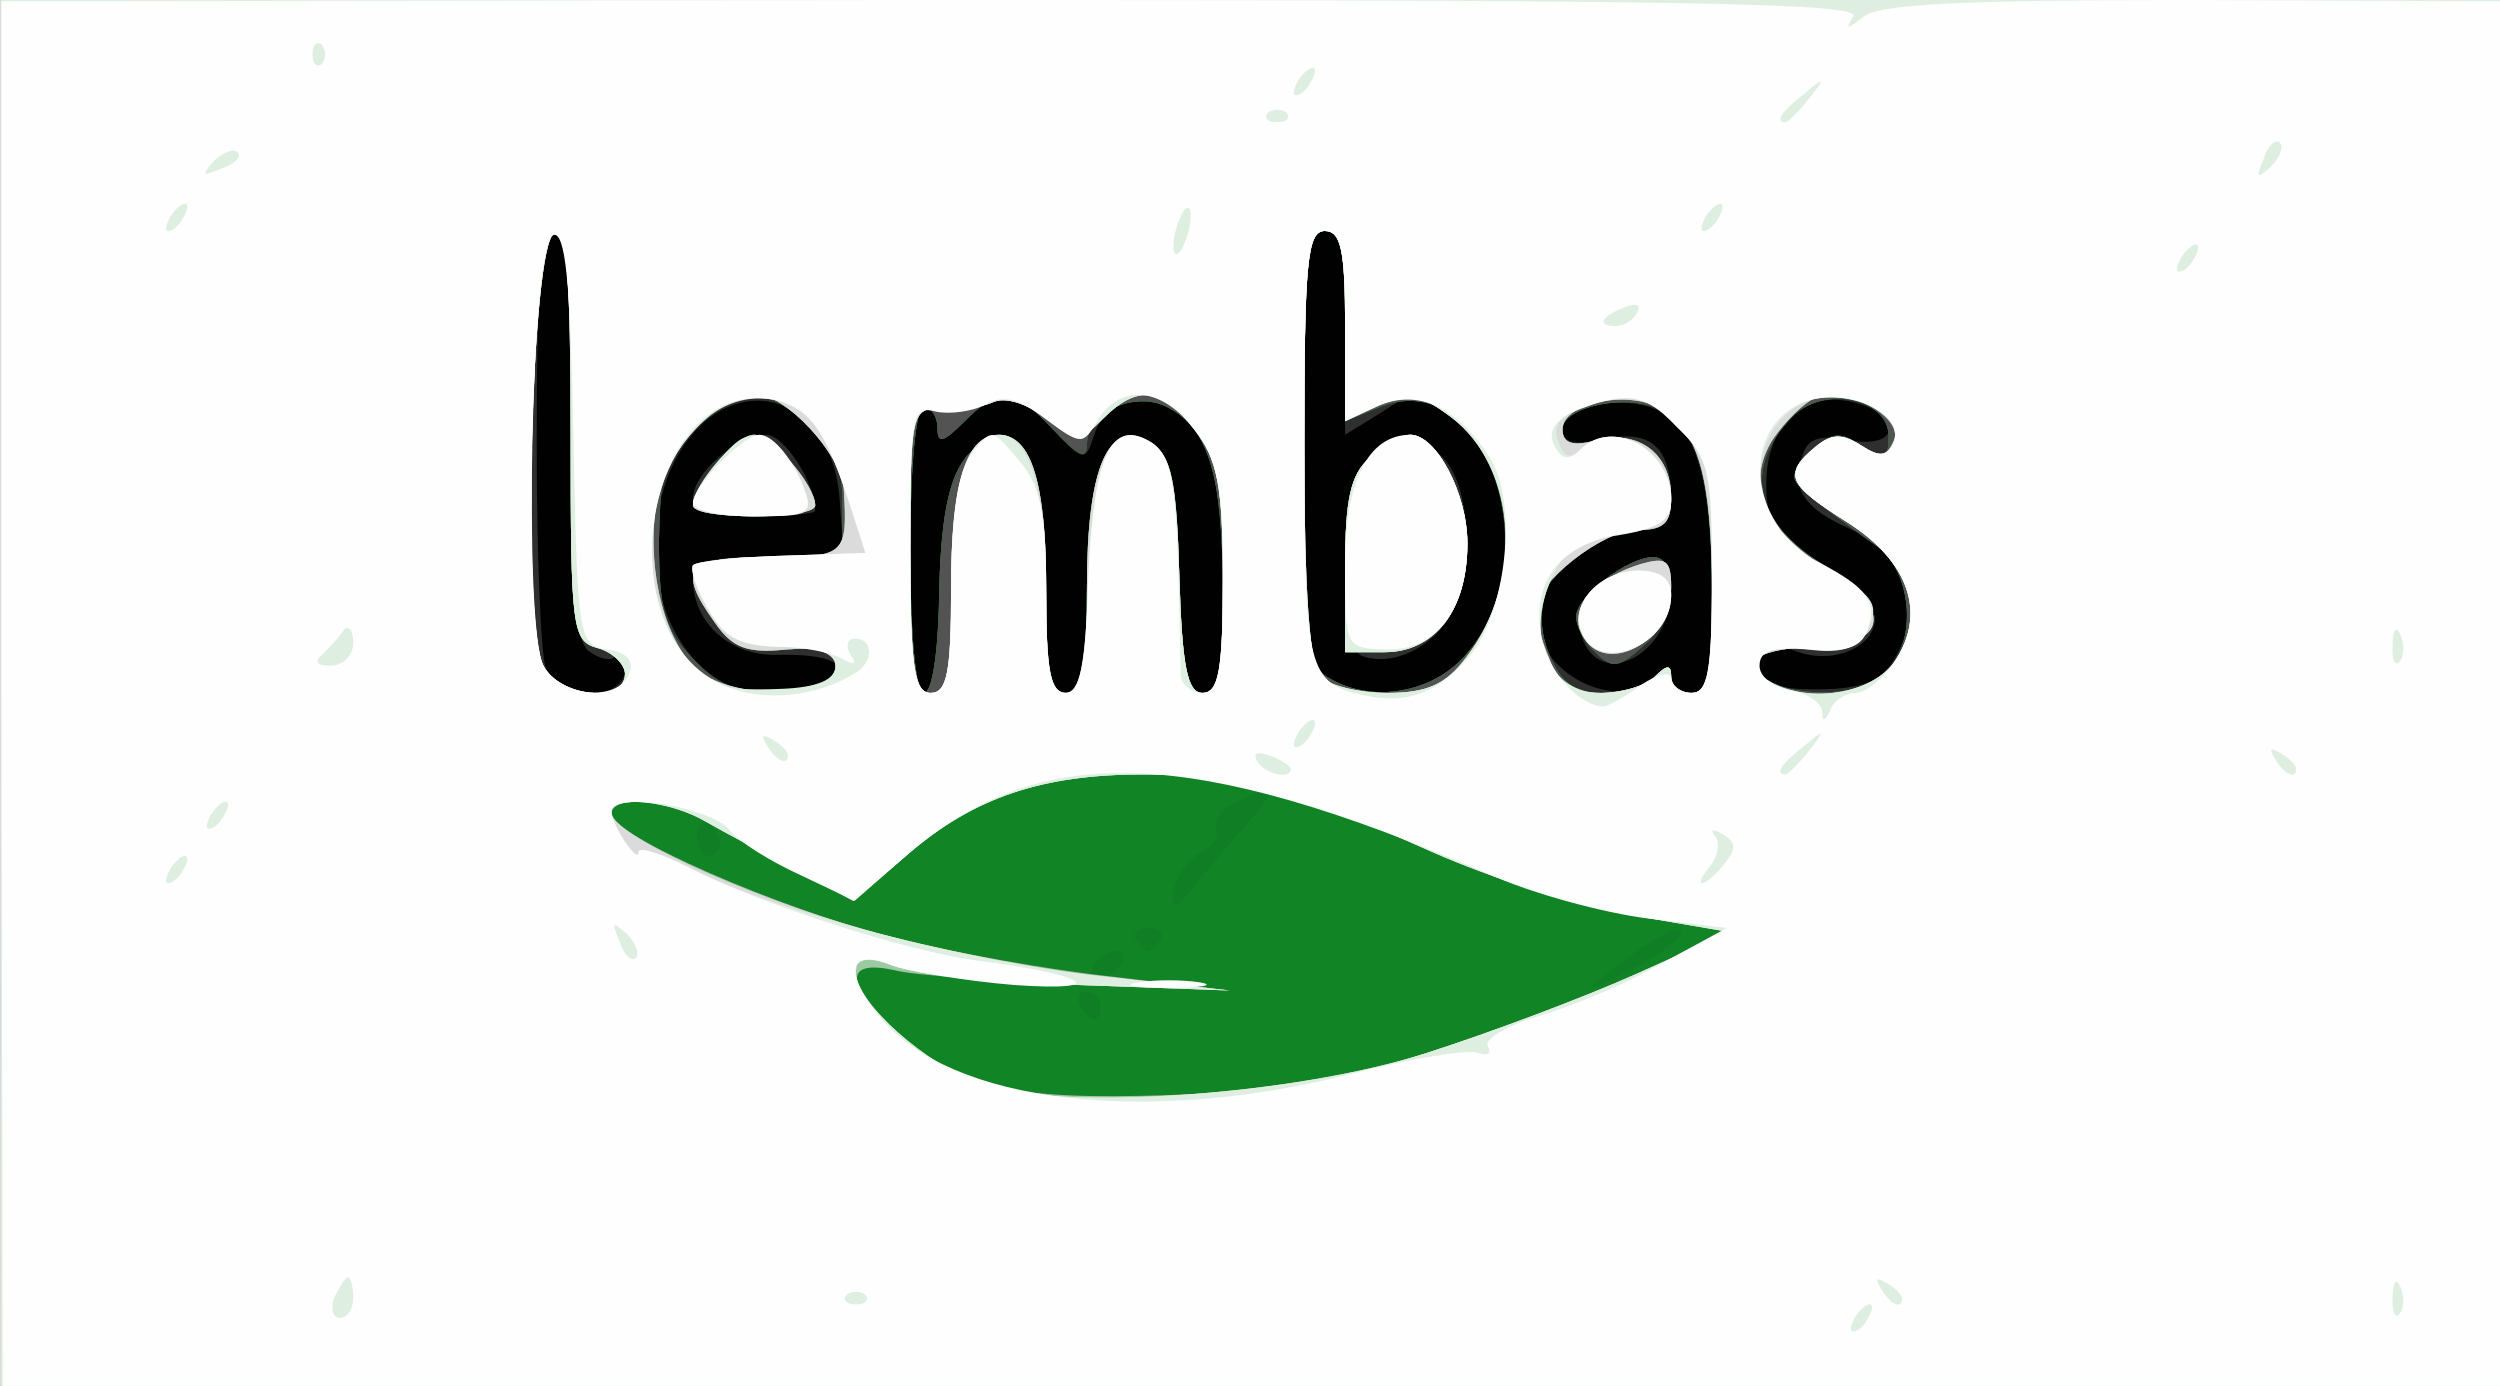 <!DOCTYPE svg PUBLIC "-//W3C//DTD SVG 20010904//EN" "http://www.w3.org/TR/2001/REC-SVG-20010904/DTD/svg10.dtd">
<svg version="1.0" xmlns="http://www.w3.org/2000/svg" width="184px" height="102px" viewBox="0 0 1840 1020" preserveAspectRatio="xMidYMid meet">
<rect x="0" y="0" width="1840" height="1020" fill="#808080" stroke="none"/>
<g id="layer101" fill="#010101" stroke="none">
 <path d="M0 510 l0 -510 920 0 920 0 0 510 0 510 -920 0 -920 0 0 -510z"/>
 </g>
<g id="layer102" fill="#2f2f2f" stroke="none">
 <path d="M0 510 l0 -510 920 0 920 0 0 510 0 510 -920 0 -920 0 0 -510z m460 -17 c0 -9 -3 -13 -7 -10 -3 4 -12 2 -20 -4 -10 -9 -13 -48 -13 -161 0 -115 -3 -149 -12 -145 -10 3 -13 42 -13 153 0 82 3 157 7 167 10 23 58 23 58 0z m149 8 c18 -12 2 -20 -37 -19 -34 1 -61 -23 -62 -54 0 -15 9 -18 56 -18 l55 0 -3 -42 c-6 -86 -91 -100 -125 -21 -31 76 7 163 71 163 17 0 37 -4 45 -9z m82 -53 c1 -78 9 -108 32 -122 31 -19 47 17 47 106 0 63 3 78 15 78 12 0 15 -15 15 -78 0 -89 16 -125 47 -106 15 9 19 27 21 98 2 67 6 86 17 86 12 0 15 -16 15 -74 0 -41 -4 -86 -10 -100 -18 -47 -72 -57 -85 -15 -6 19 -8 19 -30 -5 -29 -31 -39 -32 -65 -6 -16 16 -20 17 -20 5 0 -8 -4 -15 -10 -15 -6 0 -10 42 -10 105 0 63 4 105 10 105 6 0 10 -28 11 -62z m384 38 c46 -46 43 -142 -7 -179 -25 -19 -28 -19 -52 -3 l-26 16 0 -75 c0 -60 -3 -75 -15 -75 -13 0 -15 24 -15 160 0 141 2 160 18 169 30 18 72 12 97 -13z m143 12 c9 -9 12 -9 12 0 0 7 7 12 15 12 12 0 15 -14 15 -64 0 -87 -9 -125 -34 -141 -25 -16 -76 -9 -76 11 0 10 9 12 31 7 34 -7 49 6 49 45 0 17 -6 22 -25 22 -27 0 -75 40 -75 62 0 43 60 74 88 46z m180 -20 c17 -36 2 -72 -37 -89 -34 -15 -44 -31 -34 -55 4 -12 14 -14 34 -10 38 7 40 -19 3 -28 -36 -9 -64 17 -64 60 0 28 6 38 40 59 22 14 40 32 40 40 0 21 -30 34 -56 25 -16 -6 -24 -5 -28 5 -6 18 10 24 54 22 27 -2 38 -8 48 -29z"/>
 <path d="M510 367 c0 -19 33 -47 54 -47 13 0 36 35 36 56 0 2 -20 4 -45 4 -31 0 -45 -4 -45 -13z"/>
 <path d="M1003 483 c-9 -3 -13 -26 -13 -67 0 -48 4 -67 18 -79 24 -22 35 -21 55 1 21 23 22 90 2 119 -15 22 -42 33 -62 26z"/>
 <path d="M1164 468 c-5 -16 -1 -27 16 -40 31 -25 50 -23 50 6 0 48 -53 75 -66 34z"/>
 </g>
<g id="layer103" fill="#107e24" stroke="none">
 <path d="M0 510 l0 -510 920 0 920 0 0 510 0 510 -920 0 -920 0 0 -510z m460 -14 c0 -7 -9 -16 -20 -19 -19 -5 -20 -14 -20 -157 0 -117 -3 -151 -12 -148 -17 6 -24 289 -8 318 12 23 60 28 60 6z m155 -6 c0 -11 -9 -14 -36 -12 -29 3 -40 -1 -53 -20 -28 -39 -21 -48 39 -48 l55 0 0 -39 c0 -31 -6 -44 -26 -60 -34 -27 -47 -26 -81 3 -24 21 -27 31 -28 84 0 51 4 65 25 87 20 21 32 25 65 23 27 -2 40 -8 40 -18z m76 -42 c1 -78 9 -108 32 -122 31 -19 47 17 47 106 0 63 3 78 15 78 12 0 15 -15 15 -78 0 -89 16 -125 47 -106 15 9 19 27 21 98 2 67 6 86 17 86 12 0 15 -16 15 -74 0 -85 -10 -120 -40 -136 -24 -13 -60 3 -60 27 0 12 -6 9 -25 -11 -29 -31 -39 -32 -65 -6 -16 16 -20 17 -20 5 0 -8 -4 -15 -10 -15 -6 0 -10 42 -10 105 0 63 4 105 10 105 6 0 10 -28 11 -62z m384 38 c68 -68 22 -217 -58 -187 l-27 11 0 -70 c0 -56 -3 -70 -15 -70 -13 0 -15 24 -15 160 0 141 2 160 18 169 30 18 72 12 97 -13z m143 12 c9 -9 12 -9 12 0 0 7 7 12 15 12 12 0 15 -15 15 -74 0 -83 -10 -120 -37 -134 -24 -13 -73 -3 -73 14 0 10 7 13 25 8 31 -8 55 10 55 42 0 18 -6 24 -21 24 -54 0 -88 45 -69 91 9 22 19 29 39 29 15 0 32 -5 39 -12z m172 -4 c22 -26 16 -76 -10 -93 -13 -9 -33 -24 -44 -33 -20 -16 -20 -17 -3 -35 14 -15 21 -16 37 -5 17 11 20 10 20 -7 0 -28 -48 -38 -71 -14 -36 37 -28 77 22 108 51 33 50 60 -4 61 -42 1 -58 11 -37 24 23 15 76 12 90 -6z"/>
 <path d="M510 372 c0 -15 32 -52 45 -52 13 0 45 37 45 52 0 5 -20 8 -45 8 -25 0 -45 -3 -45 -8z"/>
 <path d="M990 417 c0 -49 4 -68 18 -80 10 -10 24 -17 30 -17 19 0 42 43 42 80 0 49 -24 80 -61 80 l-29 0 0 -63z"/>
 <path d="M1172 478 c-7 -7 -12 -18 -12 -24 0 -15 38 -44 57 -44 19 0 16 45 -5 63 -22 20 -25 20 -40 5z"/>
 </g>
<g id="layer104" fill="#118526" stroke="none">
 <path d="M0 510 l0 -510 920 0 920 0 0 510 0 510 -920 0 -920 0 0 -510z m810 230 c0 -5 -5 -10 -11 -10 -5 0 -7 5 -4 10 3 6 8 10 11 10 2 0 4 -4 4 -10z m426 -51 c8 -13 -21 1 -51 26 -19 15 -18 15 12 1 17 -9 35 -21 39 -27z m-411 21 c3 -5 2 -10 -4 -10 -5 0 -13 5 -16 10 -3 6 -2 10 4 10 5 0 13 -4 16 -10z m29 -18 c3 -5 -1 -9 -9 -9 -8 0 -12 4 -9 9 3 4 7 8 9 8 2 0 6 -4 9 -8z m67 -89 c21 -25 18 -28 -12 -12 -11 5 -17 14 -14 19 3 5 -2 13 -12 18 -9 5 -18 18 -19 28 -2 16 1 14 17 -6 11 -14 29 -35 40 -47z m-391 18 c0 -6 -4 -12 -8 -15 -5 -3 -9 1 -9 9 0 8 4 15 9 15 4 0 8 -4 8 -9z m-70 -125 c0 -7 -9 -16 -20 -19 -19 -5 -20 -14 -20 -157 0 -117 -3 -151 -12 -148 -17 6 -24 289 -8 318 12 23 60 28 60 6z m155 -6 c0 -11 -9 -14 -36 -12 -29 3 -40 -1 -53 -20 -28 -39 -21 -48 39 -48 l55 0 0 -39 c0 -31 -6 -44 -26 -60 -34 -27 -47 -26 -81 3 -24 21 -27 31 -28 84 0 51 4 65 25 87 20 21 32 25 65 23 27 -2 40 -8 40 -18z m76 -42 c1 -78 9 -108 32 -122 31 -19 47 17 47 106 0 63 3 78 15 78 12 0 15 -15 15 -78 0 -89 16 -125 47 -106 15 9 19 27 21 98 2 67 6 86 17 86 12 0 15 -16 15 -74 0 -85 -10 -120 -40 -136 -24 -13 -60 3 -60 27 0 12 -6 9 -25 -11 -29 -31 -39 -32 -65 -6 -16 16 -20 17 -20 5 0 -8 -4 -15 -10 -15 -6 0 -10 42 -10 105 0 63 4 105 10 105 6 0 10 -28 11 -62z m384 38 c68 -68 22 -217 -58 -187 l-27 11 0 -70 c0 -56 -3 -70 -15 -70 -13 0 -15 24 -15 160 0 141 2 160 18 169 30 18 72 12 97 -13z m143 12 c9 -9 12 -9 12 0 0 7 7 12 15 12 12 0 15 -15 15 -74 0 -83 -10 -120 -37 -134 -24 -13 -73 -3 -73 14 0 10 7 13 25 8 31 -8 55 10 55 42 0 18 -6 24 -21 24 -54 0 -88 45 -69 91 9 22 19 29 39 29 15 0 32 -5 39 -12z m172 -4 c22 -26 16 -76 -10 -93 -13 -9 -33 -24 -44 -33 -20 -16 -20 -17 -3 -35 14 -15 21 -16 37 -5 17 11 20 10 20 -7 0 -28 -48 -38 -71 -14 -36 37 -28 77 22 108 51 33 50 60 -4 61 -42 1 -58 11 -37 24 23 15 76 12 90 -6z"/>
 <path d="M510 372 c0 -15 32 -52 45 -52 13 0 45 37 45 52 0 5 -20 8 -45 8 -25 0 -45 -3 -45 -8z"/>
 <path d="M990 417 c0 -49 4 -68 18 -80 10 -10 24 -17 30 -17 19 0 42 43 42 80 0 49 -24 80 -61 80 l-29 0 0 -63z"/>
 <path d="M1172 478 c-7 -7 -12 -18 -12 -24 0 -15 38 -44 57 -44 19 0 16 45 -5 63 -22 20 -25 20 -40 5z"/>
 </g>
<g id="layer105" fill="#535353" stroke="none">
 <path d="M0 510 l0 -510 920 0 920 0 0 510 0 510 -920 0 -920 0 0 -510z m1050 265 c47 -15 116 -41 154 -58 l69 -31 -70 -12 c-39 -6 -106 -28 -149 -47 -100 -45 -146 -57 -213 -57 -74 0 -124 17 -172 58 l-41 35 -41 -22 c-23 -12 -53 -28 -67 -36 -28 -17 -70 -20 -70 -6 0 16 124 70 207 91 43 11 116 24 163 29 l85 10 -110 -4 c-60 -3 -122 -7 -137 -11 -37 -8 -36 10 1 45 44 41 84 51 201 47 81 -3 125 -10 190 -31z m-590 -279 c0 -7 -9 -16 -20 -19 -19 -5 -20 -14 -20 -157 0 -117 -3 -151 -12 -148 -17 6 -24 289 -8 318 12 23 60 28 60 6z m155 -6 c0 -11 -9 -14 -36 -12 -29 3 -40 -1 -53 -20 -28 -39 -21 -48 39 -48 l55 0 0 -39 c0 -31 -6 -44 -26 -60 -34 -27 -47 -26 -81 3 -24 21 -27 31 -28 84 0 51 4 65 25 87 20 21 32 25 65 23 27 -2 40 -8 40 -18z m76 -42 c1 -78 9 -108 32 -122 31 -19 47 17 47 106 0 63 3 78 15 78 12 0 15 -15 15 -78 0 -89 16 -125 47 -106 15 9 19 27 21 98 2 67 6 86 17 86 12 0 15 -16 15 -74 0 -85 -10 -120 -40 -136 -24 -13 -60 3 -60 27 0 12 -6 9 -25 -11 -29 -31 -39 -32 -65 -6 -16 16 -20 17 -20 5 0 -8 -4 -15 -10 -15 -6 0 -10 42 -10 105 0 63 4 105 10 105 6 0 10 -28 11 -62z m384 38 c68 -68 22 -217 -58 -187 l-27 11 0 -70 c0 -56 -3 -70 -15 -70 -13 0 -15 24 -15 160 0 141 2 160 18 169 30 18 72 12 97 -13z m143 12 c9 -9 12 -9 12 0 0 7 7 12 15 12 12 0 15 -15 15 -74 0 -83 -10 -120 -37 -134 -24 -13 -73 -3 -73 14 0 10 7 13 25 8 31 -8 55 10 55 42 0 18 -6 24 -21 24 -54 0 -88 45 -69 91 9 22 19 29 39 29 15 0 32 -5 39 -12z m172 -4 c22 -26 16 -76 -10 -93 -13 -9 -33 -24 -44 -33 -20 -16 -20 -17 -3 -35 14 -15 21 -16 37 -5 17 11 20 10 20 -7 0 -28 -48 -38 -71 -14 -36 37 -28 77 22 108 51 33 50 60 -4 61 -42 1 -58 11 -37 24 23 15 76 12 90 -6z"/>
 <path d="M510 372 c0 -15 32 -52 45 -52 13 0 45 37 45 52 0 5 -20 8 -45 8 -25 0 -45 -3 -45 -8z"/>
 <path d="M990 417 c0 -49 4 -68 18 -80 10 -10 24 -17 30 -17 19 0 42 43 42 80 0 49 -24 80 -61 80 l-29 0 0 -63z"/>
 <path d="M1172 478 c-7 -7 -12 -18 -12 -24 0 -15 38 -44 57 -44 19 0 16 45 -5 63 -22 20 -25 20 -40 5z"/>
 </g>
<g id="layer106" fill="#9acba2" stroke="none">
 <path d="M0 510 l0 -510 920 0 920 0 0 510 0 510 -920 0 -920 0 0 -510z m1050 265 c47 -15 116 -41 154 -58 l69 -31 -70 -12 c-39 -6 -106 -28 -149 -47 -100 -45 -146 -57 -213 -57 -74 0 -124 17 -172 58 l-41 35 -41 -22 c-23 -12 -53 -28 -67 -36 -28 -17 -70 -20 -70 -6 0 16 124 70 207 91 43 11 116 24 163 29 l85 10 -110 -4 c-60 -3 -122 -7 -137 -11 -37 -8 -36 10 1 45 44 41 84 51 201 47 81 -3 125 -10 190 -31z m-590 -279 c0 -7 -9 -16 -20 -19 -19 -5 -20 -14 -20 -157 0 -117 -3 -151 -12 -148 -17 6 -24 289 -8 318 12 23 60 28 60 6z m155 -6 c0 -11 -9 -14 -36 -12 -29 3 -40 -1 -53 -20 -28 -39 -21 -48 39 -48 57 0 59 -1 56 -50 -2 -26 -43 -70 -65 -70 -26 0 -65 41 -72 75 -9 48 3 102 27 126 25 25 104 24 104 -1z m85 -56 c0 -79 11 -114 35 -114 24 0 35 35 35 114 0 61 3 76 15 76 12 0 15 -15 15 -78 0 -89 16 -125 47 -106 15 9 19 27 21 98 2 67 6 86 17 86 12 0 15 -17 15 -84 0 -69 -4 -88 -21 -110 -24 -31 -42 -33 -67 -8 -18 18 -19 18 -42 0 -14 -11 -30 -16 -39 -12 -9 4 -26 6 -38 5 -22 -1 -23 2 -23 104 0 87 3 105 15 105 12 0 15 -15 15 -76z m379 50 c43 -55 38 -140 -11 -177 -23 -17 -31 -19 -53 -9 l-25 12 0 -70 c0 -56 -3 -70 -15 -70 -13 0 -15 24 -15 158 0 110 4 162 12 170 7 7 29 12 49 12 29 0 43 -6 58 -26z m139 14 c9 -9 12 -9 12 0 0 7 7 12 15 12 12 0 15 -15 15 -74 0 -85 -10 -120 -39 -136 -25 -13 -71 -3 -71 16 0 10 7 13 25 8 31 -8 55 10 55 42 0 19 -5 24 -25 24 -25 0 -75 39 -75 59 0 5 4 21 10 35 7 20 17 26 38 26 15 0 33 -5 40 -12z m177 -12 c23 -35 10 -73 -36 -102 -43 -27 -47 -35 -23 -55 12 -10 20 -10 34 -1 14 9 19 8 24 -4 7 -17 -35 -40 -58 -31 -8 3 -22 17 -31 30 -21 33 -7 68 40 96 48 28 45 56 -8 57 -42 1 -58 11 -37 24 29 19 79 11 95 -14z"/>
 <path d="M510 372 c0 -15 32 -52 45 -52 13 0 45 37 45 52 0 5 -20 8 -45 8 -25 0 -45 -3 -45 -8z"/>
 <path d="M990 417 c0 -49 4 -68 18 -80 10 -10 24 -17 30 -17 19 0 42 43 42 80 0 49 -24 80 -61 80 l-29 0 0 -63z"/>
 <path d="M1163 464 c-7 -18 12 -39 45 -49 18 -5 22 -3 22 17 0 43 -53 68 -67 32z"/>
 </g>
<g id="layer107" fill="#dbdbdb" stroke="none">
 <path d="M0 510 l0 -510 920 0 920 0 0 510 0 510 -920 0 -920 0 0 -510z m1050 265 c47 -15 116 -41 154 -58 l69 -31 -70 -12 c-39 -6 -106 -28 -149 -47 -100 -45 -146 -57 -213 -57 -74 0 -124 17 -172 58 l-41 35 -41 -22 c-23 -12 -53 -28 -67 -36 -27 -16 -70 -20 -70 -7 0 16 97 61 186 86 49 14 130 30 179 35 l90 10 -110 -4 c-60 -1 -122 -8 -137 -14 -23 -9 -28 -8 -28 5 0 22 52 68 92 82 60 20 232 8 328 -23z m-590 -279 c0 -7 -9 -16 -20 -19 -19 -5 -20 -14 -20 -157 0 -117 -3 -151 -12 -148 -17 6 -24 289 -8 318 12 23 60 28 60 6z m155 -6 c0 -11 -9 -14 -36 -12 -29 3 -40 -1 -53 -20 -28 -39 -21 -48 39 -48 57 0 59 -1 56 -50 -2 -26 -43 -70 -65 -70 -26 0 -65 41 -72 75 -9 48 3 102 27 126 25 25 104 24 104 -1z m85 -56 c0 -79 11 -114 35 -114 24 0 35 35 35 114 0 61 3 76 15 76 12 0 15 -15 15 -78 0 -89 16 -125 47 -106 15 9 19 27 21 98 2 67 6 86 17 86 12 0 15 -17 15 -84 0 -69 -4 -88 -21 -110 -24 -31 -42 -33 -67 -8 -18 18 -19 18 -42 0 -14 -11 -30 -16 -39 -12 -9 4 -26 6 -38 5 -22 -1 -23 2 -23 104 0 87 3 105 15 105 12 0 15 -15 15 -76z m379 50 c43 -55 38 -140 -11 -177 -23 -17 -31 -19 -53 -9 l-25 12 0 -70 c0 -56 -3 -70 -15 -70 -13 0 -15 24 -15 158 0 110 4 162 12 170 7 7 29 12 49 12 29 0 43 -6 58 -26z m139 14 c9 -9 12 -9 12 0 0 7 7 12 15 12 12 0 15 -15 15 -74 0 -85 -10 -120 -39 -136 -25 -13 -71 -3 -71 16 0 10 7 13 25 8 31 -8 55 10 55 42 0 19 -5 24 -25 24 -25 0 -75 39 -75 59 0 5 4 21 10 35 7 20 17 26 38 26 15 0 33 -5 40 -12z m177 -12 c23 -35 10 -73 -36 -102 -43 -27 -47 -35 -23 -55 12 -10 20 -10 34 -1 14 9 19 8 24 -4 7 -17 -35 -40 -58 -31 -8 3 -22 17 -31 30 -21 33 -7 68 40 96 48 28 45 56 -8 57 -42 1 -58 11 -37 24 29 19 79 11 95 -14z"/>
 <path d="M510 372 c0 -15 32 -52 45 -52 13 0 45 37 45 52 0 5 -20 8 -45 8 -25 0 -45 -3 -45 -8z"/>
 <path d="M990 417 c0 -49 4 -68 18 -80 10 -10 24 -17 30 -17 19 0 42 43 42 80 0 49 -24 80 -61 80 l-29 0 0 -63z"/>
 <path d="M1163 464 c-7 -18 12 -39 45 -49 18 -5 22 -3 22 17 0 43 -53 68 -67 32z"/>
 </g>
<g id="layer108" fill="#deefe1" stroke="none">
 <path d="M1 510 l0 -510 919 0 920 0 0 510 0 510 -919 0 -920 0 0 -510z m1049 265 c47 -15 116 -41 154 -58 l69 -31 -70 -12 c-39 -6 -106 -28 -149 -47 -100 -45 -146 -57 -213 -57 -74 0 -124 17 -172 58 l-41 35 -41 -22 c-23 -12 -53 -28 -67 -36 -27 -16 -70 -20 -70 -7 0 10 20 39 20 29 0 -4 18 2 40 13 61 31 205 69 305 79 l90 10 -110 -4 c-60 -1 -122 -8 -137 -14 -23 -9 -28 -8 -28 5 0 22 52 68 92 82 60 20 232 8 328 -23z m-590 -279 c0 -7 -9 -16 -20 -19 -19 -5 -20 -14 -20 -157 0 -117 -3 -151 -12 -148 -17 6 -24 289 -8 318 12 23 60 28 60 6z m155 -5 c0 -10 -12 -15 -40 -15 -32 -1 -42 -6 -54 -28 -9 -15 -13 -29 -11 -32 3 -3 33 -6 66 -7 l61 -2 -10 -31 c-19 -59 -30 -74 -54 -81 -70 -17 -120 94 -78 175 18 34 29 39 80 37 27 -1 40 -7 40 -16z m85 -57 c0 -79 11 -114 36 -114 22 0 34 43 34 121 0 52 3 69 14 69 11 0 15 -20 17 -85 4 -91 17 -118 47 -99 13 9 18 29 20 98 2 67 6 86 17 86 12 0 15 -17 15 -84 0 -69 -4 -88 -21 -110 -24 -31 -42 -33 -67 -8 -18 18 -19 18 -42 0 -14 -11 -30 -16 -39 -12 -9 4 -26 6 -38 5 -22 -1 -23 2 -23 104 0 87 3 105 15 105 12 0 15 -15 15 -76z m379 50 c43 -55 38 -140 -11 -177 -23 -17 -31 -19 -53 -9 l-25 12 0 -70 c0 -56 -3 -70 -15 -70 -13 0 -15 24 -15 158 0 110 4 162 12 170 7 7 29 12 49 12 29 0 43 -6 58 -26z m139 14 c9 -9 12 -9 12 0 0 7 7 12 15 12 12 0 15 -16 15 -85 0 -78 -2 -88 -25 -110 -27 -28 -33 -29 -69 -15 -18 6 -24 14 -19 25 4 12 9 13 16 6 24 -24 67 0 67 37 0 15 -9 21 -39 26 -30 4 -41 12 -50 34 -18 42 0 82 37 82 15 0 33 -5 40 -12z m177 -12 c23 -35 10 -73 -36 -102 -43 -27 -47 -35 -23 -55 12 -10 20 -10 34 -1 14 9 19 8 24 -3 7 -20 -30 -38 -60 -31 -30 8 -47 47 -35 80 5 12 26 33 45 44 38 22 41 28 27 51 -6 9 -20 12 -40 9 -34 -5 -52 9 -30 23 29 18 78 10 94 -15z"/>
 <path d="M510 371 c0 -5 9 -19 19 -32 16 -19 23 -22 37 -14 9 6 21 21 25 33 8 21 6 22 -36 22 -25 0 -45 -4 -45 -9z"/>
 <path d="M990 417 c0 -49 4 -68 18 -80 10 -10 24 -17 30 -17 19 0 42 43 42 80 0 49 -24 80 -61 80 l-29 0 0 -63z"/>
 <path d="M1164 465 c-9 -21 14 -45 42 -45 16 0 24 6 24 18 0 37 -54 59 -66 27z"/>
 </g>
<g id="layer109" fill="#fefefe" stroke="none">
 <path d="M1 510 l0 -509 685 -1 c548 0 684 2 678 12 -6 10 -5 10 8 0 12 -9 73 -12 242 -12 l226 1 0 509 0 510 -919 0 -919 0 -1 -510z m1374 460 c3 -5 4 -10 1 -10 -3 0 -8 5 -11 10 -3 6 -4 10 -1 10 3 0 8 -4 11 -10z m-1115 -15 c0 -8 -2 -15 -4 -15 -2 0 -6 7 -10 15 -3 8 -1 15 4 15 6 0 10 -7 10 -15z m1507 -7 c-3 -8 -6 -5 -6 6 -1 11 2 17 5 13 3 -3 4 -12 1 -19z m-1130 5 c-4 -3 -10 -3 -14 0 -3 4 0 7 7 7 7 0 10 -3 7 -7z m763 3 c0 -3 -5 -8 -12 -12 -7 -4 -8 -3 -4 4 7 12 16 16 16 8z m-404 -166 c43 -11 85 -18 92 -15 7 2 10 1 7 -5 -3 -5 14 -15 37 -22 24 -7 65 -24 91 -39 l48 -26 -58 -7 c-32 -4 -85 -18 -118 -33 -218 -94 -329 -98 -426 -15 l-40 35 -40 -19 c-22 -10 -46 -25 -52 -33 -13 -17 -87 -29 -87 -14 0 10 20 40 20 30 0 -4 17 1 38 12 53 27 159 61 211 68 80 10 101 23 28 18 -37 -3 -78 -10 -92 -15 -31 -12 -34 7 -7 39 52 63 196 80 348 41z m-535 -103 c-10 -9 -11 -8 -5 6 3 10 9 15 12 12 3 -3 0 -11 -7 -18z m-326 -47 c3 -5 4 -10 1 -10 -3 0 -8 5 -11 10 -3 6 -4 10 -1 10 3 0 8 -4 11 -10z m1134 -4 c9 -11 9 -16 -1 -22 -7 -4 -10 -4 -6 1 4 4 3 14 -3 22 -6 7 -9 13 -6 13 2 0 10 -6 16 -14z m-1104 -36 c3 -5 4 -10 1 -10 -3 0 -8 5 -11 10 -3 6 -4 10 -1 10 3 0 8 -4 11 -10z m785 -34 c0 -2 -7 -7 -16 -10 -8 -3 -12 -2 -9 4 6 10 25 14 25 6z m381 -13 c13 -16 12 -17 -3 -4 -17 13 -22 21 -14 21 2 0 10 -8 17 -17z m359 13 c0 -3 -5 -8 -12 -12 -7 -4 -8 -3 -4 4 7 12 16 16 16 8z m-1110 -10 c0 -3 -5 -8 -12 -12 -7 -4 -8 -3 -4 4 7 12 16 16 16 8z m385 -16 c3 -5 4 -10 1 -10 -3 0 -8 5 -11 10 -3 6 -4 10 -1 10 3 0 8 -4 11 -10z m401 -30 c7 0 21 -11 29 -24 23 -35 10 -73 -36 -102 -43 -27 -47 -35 -23 -55 12 -10 20 -10 34 -1 14 9 19 8 24 -3 7 -20 -30 -38 -60 -31 -54 14 -50 92 5 120 36 19 43 29 35 51 -5 12 -16 15 -43 13 -27 -2 -36 1 -36 12 0 8 10 16 23 18 12 2 22 9 23 15 0 9 2 8 6 0 2 -7 11 -13 19 -13z m-736 -15 c13 -8 13 -25 -1 -25 -5 0 -7 5 -3 12 5 7 3 8 -6 3 -8 -5 -30 -9 -49 -9 -27 -1 -38 -7 -50 -28 -9 -15 -13 -29 -11 -32 3 -3 33 -6 66 -7 l61 -2 -10 -31 c-19 -59 -30 -74 -54 -81 -96 -24 -132 171 -39 210 27 12 68 8 96 -10z m449 -9 c30 -32 39 -117 17 -150 -24 -37 -53 -50 -82 -37 l-24 11 0 -70 c0 -56 -3 -70 -15 -70 -13 0 -15 24 -15 159 0 165 2 174 45 183 30 6 51 -1 74 -26z m129 18 c12 -8 22 -10 22 -5 0 6 7 11 15 11 12 0 15 -16 15 -85 0 -79 -2 -88 -26 -111 -19 -20 -31 -24 -52 -19 -34 8 -46 20 -37 35 5 8 10 9 18 1 24 -24 67 0 67 37 0 15 -9 21 -37 25 -46 8 -67 36 -58 78 6 25 27 48 45 49 3 0 16 -7 28 -16z m-745 -8 c4 -10 -2 -16 -16 -18 -21 -3 -22 -7 -25 -156 -2 -116 -6 -152 -15 -149 -16 5 -22 288 -7 317 12 23 55 27 63 6z m237 -64 c0 -54 5 -84 15 -98 15 -19 15 -19 35 5 16 19 20 38 20 97 0 57 3 74 14 74 11 0 15 -20 17 -85 4 -91 17 -118 47 -99 13 9 17 27 19 85 1 41 2 80 2 87 1 6 8 12 16 12 12 0 15 -16 15 -84 0 -69 -4 -88 -21 -110 -24 -31 -54 -34 -71 -7 -11 19 -12 19 -39 -1 -20 -15 -31 -18 -44 -10 -10 5 -26 7 -36 5 -18 -5 -19 2 -19 101 0 88 3 106 15 106 12 0 15 -15 15 -78z m-440 41 c0 -10 -4 -14 -8 -8 -4 6 -11 13 -16 18 -5 4 -2 7 7 7 10 0 17 -8 17 -17z m1507 -5 c-3 -8 -6 -5 -6 6 -1 11 2 17 5 13 3 -3 4 -12 1 -19z m-562 -238 c3 -6 -1 -7 -9 -4 -18 7 -21 14 -7 14 6 0 13 -4 16 -10z m410 -40 c3 -5 4 -10 1 -10 -3 0 -8 5 -11 10 -3 6 -4 10 -1 10 3 0 8 -4 11 -10z m-739 -26 c1 -9 0 -13 -4 -10 -3 4 -7 14 -8 22 -1 9 0 13 4 10 3 -4 7 -14 8 -22z m-741 -4 c3 -5 4 -10 1 -10 -3 0 -8 5 -11 10 -3 6 -4 10 -1 10 3 0 8 -4 11 -10z m1130 0 c3 -5 4 -10 1 -10 -3 0 -8 5 -11 10 -3 6 -4 10 -1 10 3 0 8 -4 11 -10z m-1090 -48 c-3 -3 -11 0 -18 7 -9 10 -8 11 6 5 10 -3 15 -9 12 -12z m1503 -7 c-3 -3 -9 2 -12 12 -6 14 -5 15 5 6 7 -7 10 -15 7 -18z m-731 -22 c-4 -3 -10 -3 -14 0 -3 4 0 7 7 7 7 0 10 -3 7 -7z m384 -10 c13 -16 12 -17 -3 -4 -17 13 -22 21 -14 21 2 0 10 -8 17 -17z m-366 -13 c3 -5 4 -10 1 -10 -3 0 -8 5 -11 10 -3 6 -4 10 -1 10 3 0 8 -4 11 -10z m-728 -27 c-4 -3 -7 0 -7 7 0 7 3 10 7 7 3 -4 3 -10 0 -14z"/>
 <path d="M838 723 c12 -2 32 -2 45 0 12 2 2 4 -23 4 -25 0 -35 -2 -22 -4z"/>
 <path d="M510 370 c0 -12 37 -50 49 -50 10 0 26 19 34 43 5 14 0 17 -38 17 -25 0 -45 -4 -45 -10z"/>
 <path d="M990 415 c0 -61 17 -95 48 -95 19 0 42 43 42 80 0 49 -23 79 -60 78 -30 -1 -30 -1 -30 -63z"/>
 <path d="M1164 465 c-9 -21 14 -45 42 -45 16 0 24 6 24 18 0 37 -54 59 -66 27z"/>
 </g>

</svg>
